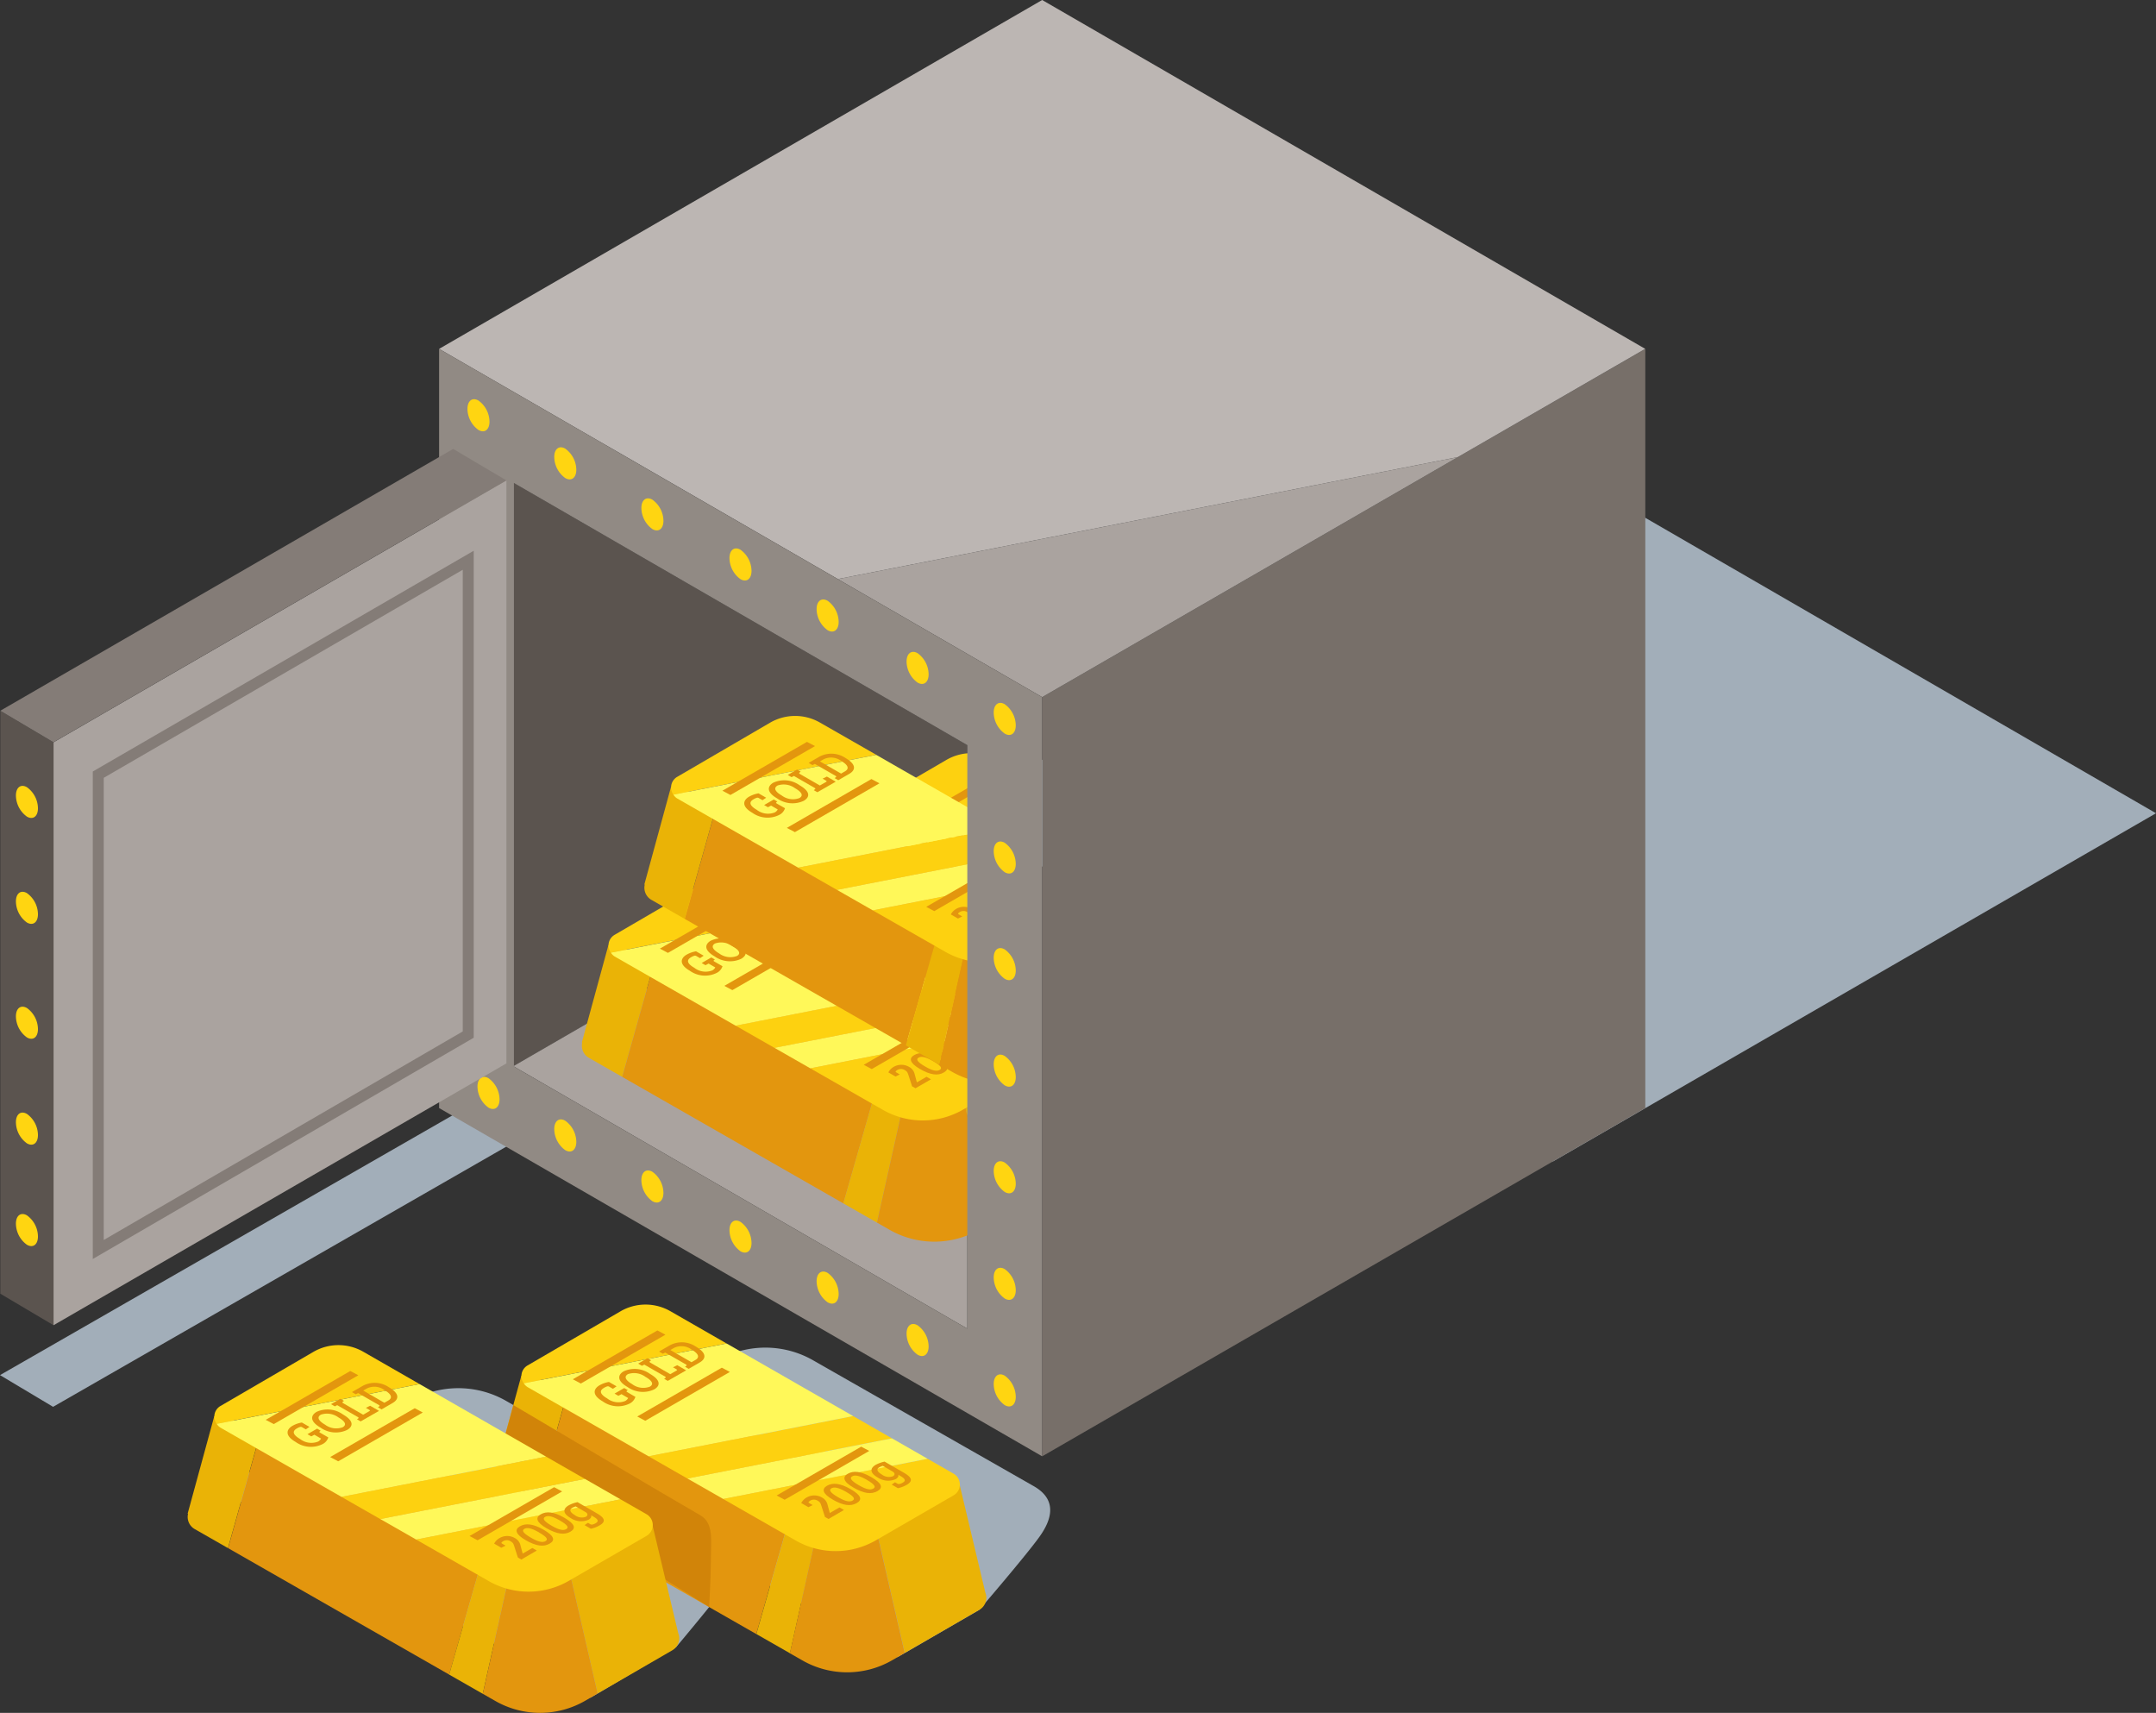 <svg xmlns="http://www.w3.org/2000/svg" width="143.826" height="114.248" viewBox="0 0 143.826 114.248">
  <rect x="0" y="0" width="143.826" height="114.248" fill="#333333" stroke="none"/>
  <g id="Grupo_22847" data-name="Grupo 22847" transform="translate(-206.174 -119.714)">
    <path id="Trazado_4109" data-name="Trazado 4109" d="M236.439,173.42l3.541,2.115-30.265,17.372-3.541-2.115Z" transform="translate(0 20.641)" fill="#becddb" opacity="0.8"/>
    <path id="Trazado_4110" data-name="Trazado 4110" d="M292.177,142.088l-40.23,23.27,40.23,23.227,40.231-23.227Z" transform="translate(17.592 8.599)" fill="#becddb" opacity="0.8"/>
    <g id="Grupo_22836" data-name="Grupo 22836" transform="translate(206.197 119.714)">
      <path id="Trazado_4111" data-name="Trazado 4111" d="M230.941,181.858l30.244-17.494v-3.895l-30.244-17.482Z" transform="translate(-196.678 -110.769)" fill="#5b544f"/>
      <path id="Trazado_4112" data-name="Trazado 4112" d="M230.941,175.972l30.244,17.482V158.429l-30.244,17.494Z" transform="translate(-196.678 -104.834)" fill="#aaa39f"/>
      <path id="Trazado_4113" data-name="Trazado 4113" d="M283.95,143.842,256.4,159.75v50.636l16.094-9.292,24.136-13.935V136.523Z" transform="translate(-186.895 -113.253)" fill="#776f69"/>
      <path id="Trazado_4114" data-name="Trazado 4114" d="M260.181,157.746l27.726-16.008-41.36,8.136Z" transform="translate(-190.681 -111.249)" fill="#aaa39f"/>
      <path id="Trazado_4115" data-name="Trazado 4115" d="M267.565,119.714l-40.23,23.27,10.6,6.119.871.5,15.127,8.734,41.36-8.136,12.5-7.219Z" transform="translate(-198.065 -119.714)" fill="#bcb6b3"/>
      <g id="Grupo_22818" data-name="Grupo 22818" transform="translate(54.73 50.235)">
        <path id="Trazado_4116" data-name="Trazado 4116" d="M253.548,160.8l-2.095-1.337-2.5.626,3.584.9A3.746,3.746,0,0,1,253.548,160.8Z" transform="translate(-244.485 -154.673)" fill="#edc006"/>
        <g id="Grupo_22815" data-name="Grupo 22815" transform="translate(0 4.739)">
          <path id="Trazado_4117" data-name="Trazado 4117" d="M250.2,160.1l-2.7-.676-1.775,6.5.025.012a.93.93,0,0,0,.446,1.017l1.65.943.569.327,2.251-8.007Z" transform="translate(-245.726 -159.425)" fill="#eab306"/>
          <path id="Trazado_4118" data-name="Trazado 4118" d="M257.174,161.659l-1.052-.6a3.684,3.684,0,0,0-2.079-.465,3.746,3.746,0,0,0-1.008.188L249.92,160l-2.251,8.007,9.5,5.435Z" transform="translate(-244.979 -159.205)" fill="#e3960e"/>
        </g>
        <g id="Grupo_22816" data-name="Grupo 22816" transform="translate(1.78)">
          <path id="Trazado_4119" data-name="Trazado 4119" d="M257.426,156.72l-.485-.278a3.329,3.329,0,0,0-3.331.012l-6.2,3.61a.82.82,0,0,0-.249,1.188l10.261-2.013Z" transform="translate(-247.012 -156.002)" fill="#fdd110"/>
          <path id="Trazado_4120" data-name="Trazado 4120" d="M257.384,158.341l-10.261,2.013a.789.789,0,0,0,.255.256l8.067,4.613,1.939-.382Z" transform="translate(-246.969 -155.103)" fill="#fff859"/>
        </g>
        <g id="Grupo_22817" data-name="Grupo 22817" transform="translate(6.658 4.29)">
          <path id="Trazado_4121" data-name="Trazado 4121" d="M253.256,160.724a.762.762,0,0,1-.4.454,1.752,1.752,0,0,1-1.783-.154c-.774-.447-.581-.858-.21-1.073a1.935,1.935,0,0,1,.628-.221l.508.293-.244.165-.233-.134a.167.167,0,0,0-.152-.026.9.9,0,0,0-.215.1c-.346.2-.228.444.216.7a1.22,1.22,0,0,0,1.2.176.453.453,0,0,0,.2-.2l-.444-.257h0l-.208.111-.255-.147.642-.371.24.137-.054.039c-.048.035-.048.058.024.1Z" transform="translate(-250.536 -158.859)" fill="#e3960e"/>
          <path id="Trazado_4122" data-name="Trazado 4122" d="M254.049,160.47a1.772,1.772,0,0,1-1.777-.162c-.764-.442-.616-.836-.256-1.045a1.755,1.755,0,0,1,1.764.176C254.465,159.833,254.5,160.209,254.049,160.47Zm-.284-.186c.327-.19.062-.45-.3-.656a1.266,1.266,0,0,0-1.161-.179c-.329.191-.083.458.273.663A1.235,1.235,0,0,0,253.766,160.285Z" transform="translate(-250.08 -159.101)" fill="#e3960e"/>
        </g>
        <path id="Trazado_4123" data-name="Trazado 4123" d="M255.662,157.533l-5.642,3.257-.536-.284,5.642-3.257Z" transform="translate(-244.282 -155.523)" fill="#e3960e"/>
      </g>
      <g id="Grupo_22824" data-name="Grupo 22824" transform="translate(38.796 58.29)">
        <path id="Trazado_4124" data-name="Trazado 4124" d="M242.038,166.618l-2.094-1.339-2.5.627,3.584.9A3.753,3.753,0,0,1,242.038,166.618Z" transform="translate(-232.975 -160.491)" fill="#edc006"/>
        <g id="Grupo_22819" data-name="Grupo 22819" transform="translate(0 4.738)">
          <path id="Trazado_4125" data-name="Trazado 4125" d="M238.687,165.92l-2.7-.677-1.775,6.5.025.012a.928.928,0,0,0,.446,1.016l1.65.944.569.325,2.251-8.006Z" transform="translate(-234.216 -165.243)" fill="#eab306"/>
          <path id="Trazado_4126" data-name="Trazado 4126" d="M246.154,167.759l-1.542-.885a3.683,3.683,0,0,0-2.079-.464,3.753,3.753,0,0,0-1.008.187l-3.115-.781-2.251,8.006,14.751,8.436,3.551-12.415Z" transform="translate(-233.469 -165.022)" fill="#e3960e"/>
        </g>
        <g id="Grupo_22820" data-name="Grupo 22820" transform="translate(17.441 9.559)">
          <path id="Trazado_4127" data-name="Trazado 4127" d="M257.5,170.516l-1.73-.434-5.406-1.356-3.551,12.415.478.273,1.763,1.008,2.207-9.892,3.089-.4,2.367,10.273.784-.453Z" transform="translate(-246.815 -168.726)" fill="#eab306"/>
          <path id="Trazado_4128" data-name="Trazado 4128" d="M250.639,171.584l-2.205,9.891.839.48a6.008,6.008,0,0,0,5.993-.015l.346-.2.485-.28-2.367-10.272Z" transform="translate(-246.192 -167.779)" fill="#e3960e"/>
        </g>
        <g id="Grupo_22821" data-name="Grupo 22821" transform="translate(1.78)">
          <path id="Trazado_4129" data-name="Trazado 4129" d="M255.271,167.191l-13.647,2.685,2.589,1.481,13.651-2.678Z" transform="translate(-233.149 -159.756)" fill="#fdd110"/>
          <path id="Trazado_4130" data-name="Trazado 4130" d="M245.432,162.261a3.329,3.329,0,0,0-3.331.011l-6.2,3.612a.818.818,0,0,0-.249,1.186l13.532-2.654Z" transform="translate(-235.502 -161.82)" fill="#fdd110"/>
          <path id="Trazado_4131" data-name="Trazado 4131" d="M258.115,169.355l-12.894,2.536,4.841,2.769a5.362,5.362,0,0,0,5.346-.012l2.706-1.566Z" transform="translate(-231.766 -158.925)" fill="#fdd110"/>
          <path id="Trazado_4132" data-name="Trazado 4132" d="M249.145,163.7l-13.532,2.654a.789.789,0,0,0,.255.256l8.066,4.613,13.647-2.684Z" transform="translate(-235.459 -161.1)" fill="#fff859"/>
          <path id="Trazado_4133" data-name="Trazado 4133" d="M258.778,169.2l-1.633-.936-13.651,2.678,2.391,1.367,12.893-2.536Z" transform="translate(-232.43 -159.343)" fill="#fff859"/>
        </g>
        <g id="Grupo_22822" data-name="Grupo 22822" transform="translate(6.659 2.514)">
          <path id="Trazado_4134" data-name="Trazado 4134" d="M241.746,166.543a.76.76,0,0,1-.4.453,1.748,1.748,0,0,1-1.783-.152c-.772-.447-.581-.858-.21-1.073a1.946,1.946,0,0,1,.629-.222l.508.293-.242.165-.234-.134a.166.166,0,0,0-.152-.026.948.948,0,0,0-.215.1c-.346.2-.228.444.216.7a1.22,1.22,0,0,0,1.2.176.446.446,0,0,0,.2-.2l-.444-.257h0l-.209.109-.253-.145.642-.371.239.137-.054.039c-.048.035-.047.058.024.1Z" transform="translate(-239.026 -162.902)" fill="#e3960e"/>
          <path id="Trazado_4135" data-name="Trazado 4135" d="M242.539,166.289a1.769,1.769,0,0,1-1.776-.162c-.766-.442-.617-.836-.256-1.045a1.755,1.755,0,0,1,1.762.174C242.955,165.652,242.991,166.028,242.539,166.289Zm-.284-.186c.328-.19.062-.45-.3-.656a1.266,1.266,0,0,0-1.161-.179c-.329.19-.083.458.273.663A1.239,1.239,0,0,0,242.255,166.1Z" transform="translate(-238.571 -163.143)" fill="#e3960e"/>
          <path id="Trazado_4136" data-name="Trazado 4136" d="M243.1,165.917l-.241-.14.075-.055c.037-.028.051-.055-.008-.091l-1.388-.8-.158.08-.253-.147.622-.36.242.14-.076.055c-.037.029-.051.057.022.1l1.332.768.428-.246c.054-.032.021-.057-.036-.09l-.209-.12.284-.14.591.341Z" transform="translate(-238.22 -163.342)" fill="#e3960e"/>
          <path id="Trazado_4137" data-name="Trazado 4137" d="M243.864,165.268l.076-.055c.036-.029.05-.057-.01-.091l-1.388-.8-.158.079-.253-.147.707-.408a1.679,1.679,0,0,1,1.728.069c.784.451.688.831.271,1.071l-.732.422Zm.429-.3.263-.152c.289-.167.224-.413-.253-.689a1.119,1.119,0,0,0-1.191-.105l-.23.132Z" transform="translate(-237.833 -163.637)" fill="#e3960e"/>
        </g>
        <g id="Grupo_22823" data-name="Grupo 22823" transform="translate(20.441 10.479)">
          <path id="Trazado_4138" data-name="Trazado 4138" d="M250.566,172.45l-.235-.728c-.06-.174-.078-.253-.248-.352a.478.478,0,0,0-.473-.024.415.415,0,0,0-.13.1c-.03.036,0,.057.053.09l.212.122-.284.14-.478-.275a.916.916,0,0,1,.379-.382,1.021,1.021,0,0,1,1.022.025.717.717,0,0,1,.35.454l.152.568.645-.372.295.17-1.03.594Z" transform="translate(-248.982 -168.764)" fill="#e3960e"/>
          <path id="Trazado_4139" data-name="Trazado 4139" d="M251.86,170.813c.707.408.8.7.406.932s-.9.168-1.592-.234-.752-.714-.382-.928S251.154,170.406,251.86,170.813Zm-.3.18c-.543-.313-.813-.335-.983-.237s-.12.267.444.592c.518.3.789.328.965.227S252.128,171.321,251.559,170.993Z" transform="translate(-248.564 -168.98)" fill="#e3960e"/>
          <path id="Trazado_4140" data-name="Trazado 4140" d="M252.86,170.236c.707.408.8.7.4.932s-.894.168-1.591-.234-.752-.714-.383-.928S252.154,169.829,252.86,170.236Zm-.3.18c-.543-.313-.813-.335-.983-.237s-.122.267.443.592c.518.3.79.328.966.227S253.128,170.744,252.559,170.416Z" transform="translate(-248.18 -169.202)" fill="#e3960e"/>
          <path id="Trazado_4141" data-name="Trazado 4141" d="M254.132,171.158l-.415-.239.22-.155.144.083a.208.208,0,0,0,.168.028.8.8,0,0,0,.213-.089c.237-.137.111-.281-.14-.426l-.165-.094c.032.119-.05.221-.176.293a1.251,1.251,0,0,1-1.2-.111c-.541-.313-.515-.622-.125-.847a2.188,2.188,0,0,1,.587-.21l1.11.64c.1.06.22.125.32.191.408.271.433.491.046.714A1.968,1.968,0,0,1,254.132,171.158Zm-1.005-1.488a.916.916,0,0,0-.244.1c-.213.125-.129.3.173.476a.776.776,0,0,0,.742.119c.145-.084.152-.217-.029-.321Z" transform="translate(-247.682 -169.39)" fill="#e3960e"/>
        </g>
        <path id="Trazado_4142" data-name="Trazado 4142" d="M244.152,163.351l-5.642,3.257-.536-.284,5.642-3.257Z" transform="translate(-232.772 -161.341)" fill="#e3960e"/>
        <path id="Trazado_4143" data-name="Trazado 4143" d="M247.257,165.145l-5.642,3.257-.536-.284,5.642-3.257Z" transform="translate(-231.578 -160.652)" fill="#e3960e"/>
        <path id="Trazado_4144" data-name="Trazado 4144" d="M253.974,168.949l-5.642,3.257-.536-.284,5.642-3.257Z" transform="translate(-228.997 -159.19)" fill="#e3960e"/>
      </g>
      <g id="Grupo_22830" data-name="Grupo 22830" transform="translate(42.965 47.753)">
        <path id="Trazado_4145" data-name="Trazado 4145" d="M245.05,159.006l-2.095-1.339-2.5.627,3.584.9A3.763,3.763,0,0,1,245.05,159.006Z" transform="translate(-235.986 -152.879)" fill="#edc006"/>
        <g id="Grupo_22825" data-name="Grupo 22825" transform="translate(0 4.738)">
          <path id="Trazado_4146" data-name="Trazado 4146" d="M241.7,158.308l-2.7-.677-1.776,6.5.026.012a.927.927,0,0,0,.444,1.016l1.65.944.57.325,2.251-8.006Z" transform="translate(-237.227 -157.631)" fill="#eab306"/>
          <path id="Trazado_4147" data-name="Trazado 4147" d="M249.165,160.147l-1.541-.885a3.686,3.686,0,0,0-2.079-.464,3.763,3.763,0,0,0-1.009.187l-3.113-.781-2.251,8.006,14.75,8.436,3.551-12.415Z" transform="translate(-236.48 -157.41)" fill="#e3960e"/>
        </g>
        <g id="Grupo_22826" data-name="Grupo 22826" transform="translate(17.441 9.559)">
          <path id="Trazado_4148" data-name="Trazado 4148" d="M256.345,161.858l-2.967-.744-3.551,12.415.478.273,1.763,1.008,2.206-9.892,2.071-.266Z" transform="translate(-249.826 -161.114)" fill="#eab306"/>
          <path id="Trazado_4149" data-name="Trazado 4149" d="M255.723,163.67l-2.071.266-2.207,9.891.84.48a6,6,0,0,0,3.437.764Z" transform="translate(-249.204 -160.131)" fill="#e3960e"/>
        </g>
        <g id="Grupo_22827" data-name="Grupo 22827" transform="translate(1.781)">
          <path id="Trazado_4150" data-name="Trazado 4150" d="M258.339,159.612l-.057-.033-13.647,2.685,2.589,1.481,11.114-2.18Z" transform="translate(-236.161 -152.144)" fill="#fdd110"/>
          <path id="Trazado_4151" data-name="Trazado 4151" d="M248.443,154.649a3.329,3.329,0,0,0-3.331.011l-6.195,3.612a.82.82,0,0,0-.251,1.186L252.2,156.8Z" transform="translate(-238.514 -154.208)" fill="#fdd110"/>
          <path id="Trazado_4152" data-name="Trazado 4152" d="M256.957,162.336l-8.724,1.717,4.841,2.767a5.355,5.355,0,0,0,3.883.558Z" transform="translate(-234.778 -151.085)" fill="#fdd110"/>
          <path id="Trazado_4153" data-name="Trazado 4153" d="M252.157,156.084l-13.533,2.654a.808.808,0,0,0,.256.256l8.067,4.613,13.647-2.684Z" transform="translate(-238.471 -153.488)" fill="#fff859"/>
          <path id="Trazado_4154" data-name="Trazado 4154" d="M257.621,161.013l-11.114,2.18,2.39,1.367,8.724-1.716Z" transform="translate(-235.442 -151.593)" fill="#fff859"/>
        </g>
        <g id="Grupo_22828" data-name="Grupo 22828" transform="translate(6.66 2.514)">
          <path id="Trazado_4155" data-name="Trazado 4155" d="M244.757,158.931a.752.752,0,0,1-.4.453,1.751,1.751,0,0,1-1.784-.152c-.772-.447-.58-.858-.209-1.073a1.935,1.935,0,0,1,.629-.221l.508.293-.244.165-.233-.134a.168.168,0,0,0-.152-.026.931.931,0,0,0-.216.1c-.346.2-.228.444.216.7a1.223,1.223,0,0,0,1.2.176.461.461,0,0,0,.2-.2l-.444-.257h0l-.208.109-.255-.145.644-.371.238.137-.053.039c-.048.035-.048.058.024.1Z" transform="translate(-242.038 -155.29)" fill="#e3960e"/>
          <path id="Trazado_4156" data-name="Trazado 4156" d="M245.551,158.677a1.772,1.772,0,0,1-1.777-.162c-.764-.442-.617-.836-.256-1.045a1.757,1.757,0,0,1,1.764.174C245.965,158.04,246,158.416,245.551,158.677Zm-.284-.186c.327-.19.061-.45-.3-.656a1.267,1.267,0,0,0-1.161-.179c-.331.191-.084.458.273.663A1.238,1.238,0,0,0,245.268,158.492Z" transform="translate(-241.582 -155.531)" fill="#e3960e"/>
          <path id="Trazado_4157" data-name="Trazado 4157" d="M246.11,158.305l-.242-.14.076-.055c.037-.028.051-.055-.008-.091l-1.389-.8-.158.08-.255-.147.623-.36.242.14-.076.055c-.037.029-.051.057.021.1l1.332.768.428-.246c.055-.032.021-.057-.035-.09l-.21-.12.285-.14.591.341Z" transform="translate(-241.232 -155.73)" fill="#e3960e"/>
          <path id="Trazado_4158" data-name="Trazado 4158" d="M246.875,157.656l.076-.055c.037-.029.051-.057-.008-.091l-1.388-.8-.158.079-.255-.147.707-.408a1.681,1.681,0,0,1,1.729.069c.782.451.687.831.271,1.071l-.732.424Zm.431-.3.263-.152c.288-.168.224-.413-.253-.689a1.119,1.119,0,0,0-1.191-.105l-.23.132Z" transform="translate(-240.845 -156.025)" fill="#e3960e"/>
        </g>
        <g id="Grupo_22829" data-name="Grupo 22829" transform="translate(20.441 12.735)">
          <path id="Trazado_4159" data-name="Trazado 4159" d="M253.577,164.838l-.234-.728c-.06-.174-.078-.253-.249-.352a.476.476,0,0,0-.472-.024.425.425,0,0,0-.132.1c-.029.036,0,.057.053.09l.212.122-.284.14-.478-.275a.929.929,0,0,1,.381-.382,1.021,1.021,0,0,1,1.022.025.719.719,0,0,1,.349.454l.152.568.647-.372.295.17-1.03.594Z" transform="translate(-251.993 -163.408)" fill="#e3960e"/>
        </g>
        <path id="Trazado_4160" data-name="Trazado 4160" d="M247.163,155.739,241.521,159l-.536-.284,5.642-3.257Z" transform="translate(-235.782 -153.729)" fill="#e3960e"/>
        <path id="Trazado_4161" data-name="Trazado 4161" d="M250.269,157.533l-5.642,3.257-.536-.284,5.642-3.257Z" transform="translate(-234.589 -153.04)" fill="#e3960e"/>
        <path id="Trazado_4162" data-name="Trazado 4162" d="M255.967,161.255l-5.16,2.979.536.284,4.624-2.67Z" transform="translate(-232.007 -151.5)" fill="#e3960e"/>
      </g>
      <path id="Trazado_4163" data-name="Trazado 4163" d="M227.334,136.523v50.636l40.23,23.228V159.751Zm35.237,30.325v35.025l-30.244-17.481V145.471l30.244,17.481Z" transform="translate(-198.065 -113.253)" fill="#918a84"/>
      <g id="Grupo_22831" data-name="Grupo 22831" transform="translate(66.267 46.883)">
        <path id="Trazado_4164" data-name="Trazado 4164" d="M254.06,154.225a1.759,1.759,0,0,0,.736,1.405c.406.235.735-.014.735-.555a1.765,1.765,0,0,0-.735-1.406C254.389,153.434,254.06,153.684,254.06,154.225Z" transform="translate(-254.06 -153.581)" fill="#ffd511"/>
        <path id="Trazado_4165" data-name="Trazado 4165" d="M254.06,160.9a1.762,1.762,0,0,0,.736,1.406c.406.234.735-.015.735-.556a1.762,1.762,0,0,0-.735-1.405C254.389,160.113,254.06,160.362,254.06,160.9Z" transform="translate(-254.06 -151.013)" fill="#ffd511"/>
        <path id="Trazado_4166" data-name="Trazado 4166" d="M254.06,166.039a1.759,1.759,0,0,0,.736,1.405c.406.235.735-.014.735-.555a1.765,1.765,0,0,0-.735-1.406C254.389,165.248,254.06,165.5,254.06,166.039Z" transform="translate(-254.06 -149.04)" fill="#ffd511"/>
        <path id="Trazado_4167" data-name="Trazado 4167" d="M254.06,171.173a1.762,1.762,0,0,0,.736,1.406c.406.234.735-.015.735-.556a1.762,1.762,0,0,0-.735-1.405C254.389,170.382,254.06,170.631,254.06,171.173Z" transform="translate(-254.06 -147.067)" fill="#ffd511"/>
        <path id="Trazado_4168" data-name="Trazado 4168" d="M254.06,176.308a1.759,1.759,0,0,0,.736,1.405c.406.235.735-.014.735-.555a1.765,1.765,0,0,0-.735-1.406C254.389,175.517,254.06,175.767,254.06,176.308Z" transform="translate(-254.06 -145.093)" fill="#ffd511"/>
        <path id="Trazado_4169" data-name="Trazado 4169" d="M254.06,181.443a1.759,1.759,0,0,0,.736,1.405c.406.234.735-.014.735-.557a1.762,1.762,0,0,0-.735-1.405C254.389,180.651,254.06,180.9,254.06,181.443Z" transform="translate(-254.06 -143.12)" fill="#ffd511"/>
        <path id="Trazado_4170" data-name="Trazado 4170" d="M254.06,186.577a1.762,1.762,0,0,0,.736,1.406c.406.234.735-.015.735-.557a1.767,1.767,0,0,0-.735-1.406C254.389,185.786,254.06,186.036,254.06,186.577Z" transform="translate(-254.06 -141.146)" fill="#ffd511"/>
      </g>
      <g id="Grupo_22832" data-name="Grupo 22832" transform="translate(36.951 29.836)">
        <path id="Trazado_4171" data-name="Trazado 4171" d="M232.883,141.911a1.762,1.762,0,0,0,.735,1.405c.407.235.736-.014.736-.556a1.759,1.759,0,0,0-.736-1.405C233.212,141.119,232.883,141.368,232.883,141.911Z" transform="translate(-232.883 -141.266)" fill="#ffd511"/>
        <path id="Trazado_4172" data-name="Trazado 4172" d="M237.082,144.37a1.762,1.762,0,0,0,.735,1.405c.407.235.736-.014.736-.556a1.759,1.759,0,0,0-.736-1.405C237.411,143.579,237.082,143.827,237.082,144.37Z" transform="translate(-231.269 -140.321)" fill="#ffd511"/>
        <path id="Trazado_4173" data-name="Trazado 4173" d="M241.327,146.782a1.762,1.762,0,0,0,.736,1.406c.406.234.735-.015.735-.557a1.762,1.762,0,0,0-.735-1.405C241.656,145.991,241.327,146.24,241.327,146.782Z" transform="translate(-229.638 -139.393)" fill="#ffd511"/>
        <path id="Trazado_4174" data-name="Trazado 4174" d="M245.526,149.241a1.762,1.762,0,0,0,.736,1.406c.406.234.735-.015.735-.557a1.762,1.762,0,0,0-.735-1.405C245.855,148.45,245.526,148.7,245.526,149.241Z" transform="translate(-228.024 -138.448)" fill="#ffd511"/>
        <path id="Trazado_4175" data-name="Trazado 4175" d="M249.861,151.766a1.759,1.759,0,0,0,.736,1.405c.406.235.735-.014.735-.555a1.765,1.765,0,0,0-.735-1.406C250.19,150.975,249.861,151.225,249.861,151.766Z" transform="translate(-226.358 -137.478)" fill="#ffd511"/>
      </g>
      <g id="Grupo_22833" data-name="Grupo 22833" transform="translate(31.83 71.829)">
        <path id="Trazado_4176" data-name="Trazado 4176" d="M232.883,174.294a1.762,1.762,0,0,0,.735,1.405c.407.235.736-.014.736-.557a1.759,1.759,0,0,0-.736-1.405C233.212,173.5,232.883,173.751,232.883,174.294Z" transform="translate(-227.762 -170.813)" fill="#ffd511"/>
        <path id="Trazado_4177" data-name="Trazado 4177" d="M229.184,172.245a1.759,1.759,0,0,0,.736,1.405c.406.235.735-.014.735-.555a1.765,1.765,0,0,0-.735-1.406C229.513,171.454,229.184,171.7,229.184,172.245Z" transform="translate(-229.184 -171.601)" fill="#ffd511"/>
        <path id="Trazado_4178" data-name="Trazado 4178" d="M237.082,176.753a1.762,1.762,0,0,0,.735,1.405c.407.235.736-.014.736-.557a1.759,1.759,0,0,0-.736-1.405C237.411,175.961,237.082,176.21,237.082,176.753Z" transform="translate(-226.149 -169.868)" fill="#ffd511"/>
        <path id="Trazado_4179" data-name="Trazado 4179" d="M241.327,179.165a1.762,1.762,0,0,0,.736,1.406c.406.234.735-.015.735-.556a1.762,1.762,0,0,0-.735-1.405C241.656,178.374,241.327,178.623,241.327,179.165Z" transform="translate(-224.517 -168.941)" fill="#ffd511"/>
        <path id="Trazado_4180" data-name="Trazado 4180" d="M245.526,181.624a1.762,1.762,0,0,0,.736,1.406c.406.234.735-.015.735-.557a1.762,1.762,0,0,0-.735-1.405C245.855,180.833,245.526,181.082,245.526,181.624Z" transform="translate(-222.903 -167.996)" fill="#ffd511"/>
        <path id="Trazado_4181" data-name="Trazado 4181" d="M249.861,184.149a1.759,1.759,0,0,0,.736,1.405c.406.235.735-.014.735-.555a1.765,1.765,0,0,0-.735-1.406C250.19,183.358,249.861,183.608,249.861,184.149Z" transform="translate(-221.237 -167.025)" fill="#ffd511"/>
      </g>
      <g id="Grupo_22834" data-name="Grupo 22834" transform="translate(31.163 26.628)">
        <path id="Trazado_4182" data-name="Trazado 4182" d="M228.7,139.594a1.762,1.762,0,0,0,.735,1.405c.407.234.735-.014.735-.556a1.758,1.758,0,0,0-.735-1.405C229.031,138.8,228.7,139.051,228.7,139.594Z" transform="translate(-228.702 -138.949)" fill="#ffd511"/>
        <path id="Trazado_4183" data-name="Trazado 4183" d="M228.7,144.728a1.767,1.767,0,0,0,.735,1.406c.407.234.735-.015.735-.557a1.761,1.761,0,0,0-.735-1.406C229.031,143.937,228.7,144.187,228.7,144.728Z" transform="translate(-228.702 -136.976)" fill="#ffd511"/>
        <path id="Trazado_4184" data-name="Trazado 4184" d="M228.7,149.863a1.762,1.762,0,0,0,.735,1.405c.407.235.735-.014.735-.557a1.758,1.758,0,0,0-.735-1.405C229.031,149.073,228.7,149.32,228.7,149.863Z" transform="translate(-228.702 -135.002)" fill="#ffd511"/>
        <path id="Trazado_4185" data-name="Trazado 4185" d="M228.7,155a1.765,1.765,0,0,0,.735,1.406c.407.234.735-.015.735-.556a1.758,1.758,0,0,0-.735-1.405C229.031,154.206,228.7,154.455,228.7,155Z" transform="translate(-228.702 -133.029)" fill="#ffd511"/>
        <path id="Trazado_4186" data-name="Trazado 4186" d="M228.7,160.132a1.762,1.762,0,0,0,.735,1.405c.407.235.735-.014.735-.555a1.761,1.761,0,0,0-.735-1.406C229.031,159.341,228.7,159.591,228.7,160.132Z" transform="translate(-228.702 -131.055)" fill="#ffd511"/>
        <path id="Trazado_4187" data-name="Trazado 4187" d="M228.7,165.266a1.765,1.765,0,0,0,.735,1.406c.407.234.735-.015.735-.557a1.758,1.758,0,0,0-.735-1.405C229.031,164.475,228.7,164.724,228.7,165.266Z" transform="translate(-228.702 -129.082)" fill="#ffd511"/>
        <path id="Trazado_4188" data-name="Trazado 4188" d="M228.7,170.4a1.762,1.762,0,0,0,.735,1.405c.407.235.735-.014.735-.555a1.761,1.761,0,0,0-.735-1.406C229.031,169.61,228.7,169.86,228.7,170.4Z" transform="translate(-228.702 -127.108)" fill="#ffd511"/>
      </g>
      <g id="Grupo_22835" data-name="Grupo 22835" transform="translate(0 29.942)">
        <path id="Trazado_4189" data-name="Trazado 4189" d="M238.966,142.863v38.88l-30.213,17.464v-38.88Z" transform="translate(-205.206 -140.758)" fill="#aaa39f"/>
        <path id="Trazado_4190" data-name="Trazado 4190" d="M210.645,193.488V160.973l25.412-14.724V178.73Zm.731-32.094V192.22l23.95-13.911V147.517Z" transform="translate(-204.479 -139.456)" fill="#847c77"/>
        <path id="Trazado_4191" data-name="Trazado 4191" d="M209.738,156.062l-3.547-2.1v38.88l3.547,2.1Z" transform="translate(-206.191 -136.494)" fill="#5b544f"/>
        <path id="Trazado_4192" data-name="Trazado 4192" d="M236.4,141.342l3.547,2.1-30.213,17.464-3.547-2.1Z" transform="translate(-206.191 -141.342)" fill="#847c77"/>
      </g>
    </g>
    <path id="Trazado_4193" data-name="Trazado 4193" d="M244.984,185.167c-4.339,1.5-13.569,6.16-13.569,6.16l24.928,13.961,5.464-3.162s3.133-3.642,4.02-4.888c1.1-1.541.875-2.65-.421-3.375l-14.728-8.4A6.418,6.418,0,0,0,244.984,185.167Z" transform="translate(9.701 24.96)" fill="#becddb" opacity="0.8"/>
    <path id="Trazado_4194" data-name="Trazado 4194" d="M230.186,187.121c-4.339,1.5-13.569,6.16-13.569,6.16l24.928,13.961,5.72-3.378s2.877-3.426,3.764-4.672c1.1-1.541.874-2.65-.422-3.375l-14.727-8.4A6.418,6.418,0,0,0,230.186,187.121Z" transform="translate(4.014 25.711)" fill="#becddb" opacity="0.8"/>
    <g id="Grupo_22841" data-name="Grupo 22841" transform="translate(239.182 206.728)">
      <path id="Trazado_4195" data-name="Trazado 4195" d="M237.841,187.366l-2.095-1.337-2.5.626,3.585.9A3.747,3.747,0,0,1,237.841,187.366Z" transform="translate(-228.777 -181.241)" fill="#edc006"/>
      <path id="Trazado_4196" data-name="Trazado 4196" d="M234.489,186.669l-2.7-.676-1.776,6.5.026.012a.929.929,0,0,0,.444,1.017l1.65.943.57.327,2.251-8.007Z" transform="translate(-230.018 -181.254)" fill="#eab306"/>
      <path id="Trazado_4197" data-name="Trazado 4197" d="M241.956,188.508l-1.541-.883a3.685,3.685,0,0,0-2.079-.465,3.747,3.747,0,0,0-1.008.188l-3.115-.782-2.251,8.007,14.75,8.435,3.552-12.415Z" transform="translate(-229.271 -181.034)" fill="#e3960e"/>
      <path id="Trazado_4198" data-name="Trazado 4198" d="M257.9,199.127l-1.7-7.136-1.647-.413-2.978-.748-5.4-1.355-3.552,12.415.478.273,1.764,1.009,2.207-9.892,3.088-.4,2.367,10.272,4.253-2.46.728-.421A.927.927,0,0,0,257.9,199.127Z" transform="translate(-225.176 -179.916)" fill="#eab306"/>
      <path id="Trazado_4199" data-name="Trazado 4199" d="M246.443,192.333l-2.207,9.892.84.48a6.009,6.009,0,0,0,5.991-.015l.347-.2.483-.281-2.367-10.272Z" transform="translate(-224.554 -178.97)" fill="#e3960e"/>
      <g id="Grupo_22840" data-name="Grupo 22840" transform="translate(1.781)">
        <g id="Grupo_22837" data-name="Grupo 22837">
          <path id="Trazado_4200" data-name="Trazado 4200" d="M251.074,187.941l-13.647,2.685,2.589,1.481,13.651-2.678Z" transform="translate(-228.952 -180.506)" fill="#fdd110"/>
          <path id="Trazado_4201" data-name="Trazado 4201" d="M241.234,183.01a3.327,3.327,0,0,0-3.329.012l-6.2,3.61a.821.821,0,0,0-.251,1.188l13.533-2.655Z" transform="translate(-231.305 -182.57)" fill="#fdd110"/>
          <path id="Trazado_4202" data-name="Trazado 4202" d="M254.66,190l-13.636,2.683,4.841,2.769a5.363,5.363,0,0,0,5.345-.014l5.184-3a.833.833,0,0,0,0-1.444Z" transform="translate(-227.569 -179.715)" fill="#fdd110"/>
          <path id="Trazado_4203" data-name="Trazado 4203" d="M244.948,184.445,231.415,187.1a.808.808,0,0,0,.256.256l8.067,4.613,13.647-2.684Z" transform="translate(-231.262 -181.849)" fill="#fff859"/>
          <path id="Trazado_4204" data-name="Trazado 4204" d="M252.948,189.015,239.3,191.693l2.391,1.367,13.635-2.682Z" transform="translate(-228.233 -180.093)" fill="#fff859"/>
        </g>
        <g id="Grupo_22838" data-name="Grupo 22838" transform="translate(4.879 2.514)">
          <path id="Trazado_4205" data-name="Trazado 4205" d="M237.549,187.293a.764.764,0,0,1-.4.453,1.752,1.752,0,0,1-1.783-.154c-.774-.447-.581-.858-.21-1.072a1.9,1.9,0,0,1,.628-.223l.508.293-.244.165-.233-.134a.167.167,0,0,0-.152-.026.877.877,0,0,0-.215.1c-.346.2-.228.443.216.7a1.219,1.219,0,0,0,1.2.174.446.446,0,0,0,.2-.2l-.444-.258h0l-.208.111-.253-.147.642-.371.24.137-.054.039c-.048.035-.048.058.024.1Z" transform="translate(-234.829 -183.651)" fill="#e3960e"/>
          <path id="Trazado_4206" data-name="Trazado 4206" d="M238.342,187.038a1.772,1.772,0,0,1-1.777-.162c-.764-.442-.617-.836-.256-1.045a1.755,1.755,0,0,1,1.764.176C238.756,186.4,238.794,186.778,238.342,187.038Zm-.284-.186c.327-.188.062-.45-.3-.656a1.267,1.267,0,0,0-1.161-.179c-.329.191-.083.458.273.664A1.238,1.238,0,0,0,238.059,186.853Z" transform="translate(-234.373 -183.893)" fill="#e3960e"/>
          <path id="Trazado_4207" data-name="Trazado 4207" d="M238.9,186.666l-.242-.14.076-.054c.037-.029.051-.057-.008-.091l-1.389-.8-.158.08-.253-.147.622-.359.242.14-.076.054c-.037.029-.051.057.021.1l1.332.77.429-.248c.054-.032.019-.057-.036-.09l-.21-.12.284-.14.593.342Z" transform="translate(-234.022 -184.091)" fill="#e3960e"/>
          <path id="Trazado_4208" data-name="Trazado 4208" d="M239.666,186.017l.076-.055c.037-.028.051-.055-.008-.091l-1.39-.8-.156.08-.253-.147.706-.408a1.678,1.678,0,0,1,1.729.068c.782.453.687.832.271,1.071l-.732.424Zm.431-.3.262-.152c.289-.166.226-.413-.252-.688a1.117,1.117,0,0,0-1.191-.107l-.23.133Z" transform="translate(-233.635 -184.386)" fill="#e3960e"/>
        </g>
        <g id="Grupo_22839" data-name="Grupo 22839" transform="translate(18.66 10.478)">
          <path id="Trazado_4209" data-name="Trazado 4209" d="M246.368,193.2l-.235-.73c-.058-.173-.076-.252-.246-.35a.472.472,0,0,0-.473-.024.445.445,0,0,0-.132.1c-.029.037,0,.058.054.09l.212.123-.285.14-.478-.277a.919.919,0,0,1,.381-.381,1.018,1.018,0,0,1,1.022.024.715.715,0,0,1,.349.454l.154.568.644-.372.3.17-1.03.6Z" transform="translate(-244.784 -189.513)" fill="#e3960e"/>
          <path id="Trazado_4210" data-name="Trazado 4210" d="M247.663,191.562c.707.408.8.706.4.932s-.894.169-1.591-.233-.752-.716-.383-.928S246.957,191.155,247.663,191.562Zm-.3.18c-.544-.313-.813-.334-.983-.235s-.12.266.444.592c.516.3.789.328.965.226S247.931,192.071,247.362,191.742Z" transform="translate(-244.366 -189.729)" fill="#e3960e"/>
          <path id="Trazado_4211" data-name="Trazado 4211" d="M248.663,190.985c.707.408.8.706.4.932s-.894.167-1.591-.234-.752-.714-.383-.926S247.957,190.578,248.663,190.985Zm-.3.18c-.543-.313-.813-.334-.983-.235s-.12.266.444.592c.516.3.789.327.965.226S248.929,191.493,248.36,191.165Z" transform="translate(-243.982 -189.951)" fill="#e3960e"/>
          <path id="Trazado_4212" data-name="Trazado 4212" d="M249.935,191.908l-.415-.241.22-.155.144.083a.2.2,0,0,0,.168.028.745.745,0,0,0,.212-.089c.238-.137.111-.281-.138-.425l-.165-.1c.032.119-.05.221-.177.295a1.252,1.252,0,0,1-1.2-.112c-.54-.311-.514-.622-.125-.847a2.183,2.183,0,0,1,.588-.21l1.109.64c.105.061.22.125.321.191.408.271.432.491.046.716A2.023,2.023,0,0,1,249.935,191.908Zm-1.006-1.49a.978.978,0,0,0-.242.1c-.215.123-.129.3.173.476a.779.779,0,0,0,.742.118c.144-.084.151-.216-.03-.321Z" transform="translate(-243.484 -190.139)" fill="#e3960e"/>
        </g>
        <path id="Trazado_4213" data-name="Trazado 4213" d="M239.955,184.1l-5.642,3.257-.536-.284,5.642-3.257Z" transform="translate(-230.354 -182.091)" fill="#e3960e"/>
        <path id="Trazado_4214" data-name="Trazado 4214" d="M243.06,185.894l-5.642,3.257-.536-.284,5.642-3.257Z" transform="translate(-229.161 -181.401)" fill="#e3960e"/>
        <path id="Trazado_4215" data-name="Trazado 4215" d="M249.777,189.7l-5.642,3.257-.536-.284,5.642-3.257Z" transform="translate(-226.579 -179.939)" fill="#e3960e"/>
      </g>
      <path id="Trazado_4216" data-name="Trazado 4216" d="M231.257,187.413s10.817,6.407,12.469,7.348c.922.526.706,1.728.706,2.951s-.115,3.173-.115,3.173l-14.3-8.937Z" transform="translate(-230.018 -180.709)" fill="#d18409"/>
    </g>
    <g id="Grupo_22845" data-name="Grupo 22845" transform="translate(218.697 209.433)">
      <path id="Trazado_4217" data-name="Trazado 4217" d="M223.043,189.32l-2.094-1.337-2.5.626,3.584.9A3.765,3.765,0,0,1,223.043,189.32Z" transform="translate(-213.979 -183.195)" fill="#edc006"/>
      <path id="Trazado_4218" data-name="Trazado 4218" d="M219.691,188.623l-2.7-.676-1.776,6.5.026.012a.928.928,0,0,0,.444,1.017l1.65.943.57.327,2.251-8.007Z" transform="translate(-215.22 -183.208)" fill="#eab306"/>
      <path id="Trazado_4219" data-name="Trazado 4219" d="M227.158,190.464l-1.542-.885a3.68,3.68,0,0,0-2.078-.465,3.765,3.765,0,0,0-1.009.188l-3.113-.782-2.251,8.007,14.75,8.435,3.551-12.415Z" transform="translate(-214.473 -182.988)" fill="#e3960e"/>
      <path id="Trazado_4220" data-name="Trazado 4220" d="M243.1,201.081l-1.7-7.135-1.647-.414-2.978-.746-5.406-1.357-3.551,12.415.478.273,1.764,1.009,2.207-9.892,3.088-.4,2.367,10.273,4.253-2.461.728-.421A.928.928,0,0,0,243.1,201.081Z" transform="translate(-210.378 -181.87)" fill="#eab306"/>
      <path id="Trazado_4221" data-name="Trazado 4221" d="M231.645,194.287l-2.207,9.892.84.48a6.009,6.009,0,0,0,5.991-.015l.347-.2.483-.28-2.367-10.273Z" transform="translate(-209.755 -180.924)" fill="#e3960e"/>
      <path id="Trazado_4222" data-name="Trazado 4222" d="M236.275,189.895l-13.647,2.685,2.589,1.481,13.651-2.678Z" transform="translate(-212.373 -182.46)" fill="#fdd110"/>
      <path id="Trazado_4223" data-name="Trazado 4223" d="M226.436,184.964a3.329,3.329,0,0,0-3.331.012l-6.2,3.61a.821.821,0,0,0-.249,1.188l13.533-2.655Z" transform="translate(-214.726 -184.524)" fill="#fdd110"/>
      <path id="Trazado_4224" data-name="Trazado 4224" d="M239.862,191.953l-13.636,2.683,4.841,2.769a5.36,5.36,0,0,0,5.345-.014l5.184-3a.833.833,0,0,0,0-1.444Z" transform="translate(-210.99 -181.669)" fill="#fdd110"/>
      <path id="Trazado_4225" data-name="Trazado 4225" d="M230.15,186.4l-13.533,2.655a.808.808,0,0,0,.256.256l8.067,4.613,13.647-2.684Z" transform="translate(-214.683 -183.803)" fill="#fff859"/>
      <path id="Trazado_4226" data-name="Trazado 4226" d="M238.15,190.969,224.5,193.647l2.391,1.367,13.635-2.682Z" transform="translate(-211.654 -182.047)" fill="#fff859"/>
      <g id="Grupo_22844" data-name="Grupo 22844" transform="translate(5.203 1.726)">
        <g id="Grupo_22842" data-name="Grupo 22842" transform="translate(1.457 0.787)">
          <path id="Trazado_4227" data-name="Trazado 4227" d="M222.75,189.247a.756.756,0,0,1-.4.453,1.751,1.751,0,0,1-1.784-.154c-.772-.447-.58-.857-.209-1.072a1.872,1.872,0,0,1,.628-.221l.508.292-.244.165-.233-.134a.168.168,0,0,0-.152-.026.939.939,0,0,0-.216.1c-.345.2-.228.443.217.7a1.219,1.219,0,0,0,1.2.174.454.454,0,0,0,.2-.2l-.444-.257h0l-.208.111-.253-.147.642-.371.238.137-.053.039c-.048.035-.048.058.024.1Z" transform="translate(-220.031 -185.604)" fill="#e3960e"/>
          <path id="Trazado_4228" data-name="Trazado 4228" d="M223.544,188.992a1.765,1.765,0,0,1-1.777-.162c-.764-.442-.617-.836-.256-1.045a1.755,1.755,0,0,1,1.764.176C223.958,188.355,224,188.732,223.544,188.992Zm-.284-.186c.327-.188.061-.449-.3-.656a1.271,1.271,0,0,0-1.161-.179c-.331.191-.084.46.273.664A1.237,1.237,0,0,0,223.261,188.807Z" transform="translate(-219.575 -185.847)" fill="#e3960e"/>
          <path id="Trazado_4229" data-name="Trazado 4229" d="M224.1,188.62l-.242-.138.076-.055c.037-.029.05-.057-.008-.091l-1.39-.8-.156.08-.255-.147.623-.359.242.14-.076.054c-.037.029-.051.057.021.1l1.332.77.428-.248c.055-.03.021-.057-.035-.089l-.21-.122.284-.14.592.342Z" transform="translate(-219.225 -186.045)" fill="#e3960e"/>
          <path id="Trazado_4230" data-name="Trazado 4230" d="M224.868,187.971l.076-.055c.037-.028.05-.055-.008-.091l-1.39-.8-.156.08-.255-.147.707-.408a1.678,1.678,0,0,1,1.729.068c.782.453.687.832.271,1.071l-.732.424Zm.429-.3.263-.152c.289-.166.226-.413-.252-.688a1.12,1.12,0,0,0-1.191-.107l-.23.133Z" transform="translate(-218.838 -186.34)" fill="#e3960e"/>
        </g>
        <g id="Grupo_22843" data-name="Grupo 22843" transform="translate(15.238 8.752)">
          <path id="Trazado_4231" data-name="Trazado 4231" d="M231.57,195.155l-.235-.73c-.058-.173-.076-.252-.248-.35a.469.469,0,0,0-.472-.024.409.409,0,0,0-.132.1c-.029.037,0,.058.053.09l.212.123-.284.14-.478-.277a.928.928,0,0,1,.381-.381,1.018,1.018,0,0,1,1.022.024.719.719,0,0,1,.349.454l.152.568.645-.372.295.17-1.029.6Z" transform="translate(-229.986 -191.467)" fill="#e3960e"/>
          <path id="Trazado_4232" data-name="Trazado 4232" d="M232.865,193.516c.707.41.8.706.4.932s-.894.169-1.591-.233-.752-.716-.383-.928S232.159,193.109,232.865,193.516Zm-.3.181c-.543-.314-.811-.335-.982-.237s-.122.266.444.592c.516.3.789.328.965.226S233.133,194.025,232.562,193.7Z" transform="translate(-229.568 -191.683)" fill="#e3960e"/>
          <path id="Trazado_4233" data-name="Trazado 4233" d="M233.864,192.939c.707.408.8.706.406.932s-.894.169-1.592-.233-.752-.716-.382-.928S233.16,192.532,233.864,192.939Zm-.3.181c-.543-.314-.813-.335-.983-.237s-.12.266.444.592c.516.3.789.328.965.226S234.131,193.448,233.562,193.12Z" transform="translate(-229.184 -191.905)" fill="#e3960e"/>
          <path id="Trazado_4234" data-name="Trazado 4234" d="M235.136,193.862l-.415-.241.221-.155.143.083a.212.212,0,0,0,.169.029.751.751,0,0,0,.212-.09c.237-.137.111-.281-.14-.425l-.163-.1c.03.119-.051.221-.177.295a1.251,1.251,0,0,1-1.2-.112c-.541-.311-.514-.622-.125-.846a2.133,2.133,0,0,1,.588-.212l1.109.64c.1.061.22.125.32.191.408.271.433.491.047.716A1.99,1.99,0,0,1,235.136,193.862Zm-1.005-1.49a.978.978,0,0,0-.242.1c-.215.123-.129.3.173.476a.776.776,0,0,0,.741.118c.145-.083.152-.216-.029-.321Z" transform="translate(-228.686 -192.093)" fill="#e3960e"/>
        </g>
        <path id="Trazado_4235" data-name="Trazado 4235" d="M225.156,186.055l-5.642,3.257-.536-.284,5.642-3.258Z" transform="translate(-218.979 -185.771)" fill="#e3960e"/>
        <path id="Trazado_4236" data-name="Trazado 4236" d="M228.262,187.848l-5.642,3.257-.536-.284,5.642-3.257Z" transform="translate(-217.785 -185.082)" fill="#e3960e"/>
        <path id="Trazado_4237" data-name="Trazado 4237" d="M234.978,191.653l-5.642,3.257-.536-.284,5.642-3.257Z" transform="translate(-215.204 -183.62)" fill="#e3960e"/>
      </g>
    </g>
    <g id="Grupo_22846" data-name="Grupo 22846" transform="translate(207.236 172.132)">
      <path id="Trazado_4238" data-name="Trazado 4238" d="M206.941,158.223a1.761,1.761,0,0,0,.735,1.406c.407.234.735-.015.735-.556a1.758,1.758,0,0,0-.735-1.405C207.269,157.432,206.941,157.681,206.941,158.223Z" transform="translate(-206.941 -157.579)" fill="#ffd511"/>
      <path id="Trazado_4239" data-name="Trazado 4239" d="M206.941,163.326a1.763,1.763,0,0,0,.735,1.406c.407.234.735-.015.735-.556a1.761,1.761,0,0,0-.735-1.406C207.269,162.535,206.941,162.785,206.941,163.326Z" transform="translate(-206.941 -155.618)" fill="#ffd511"/>
      <path id="Trazado_4240" data-name="Trazado 4240" d="M206.941,168.863a1.758,1.758,0,0,0,.735,1.405c.407.235.735-.014.735-.557a1.76,1.76,0,0,0-.735-1.405C207.269,168.073,206.941,168.32,206.941,168.863Z" transform="translate(-206.941 -153.49)" fill="#ffd511"/>
      <path id="Trazado_4241" data-name="Trazado 4241" d="M206.941,173.966a1.76,1.76,0,0,0,.735,1.405c.407.234.735-.014.735-.557a1.758,1.758,0,0,0-.735-1.405C207.269,173.174,206.941,173.423,206.941,173.966Z" transform="translate(-206.941 -151.529)" fill="#ffd511"/>
      <path id="Trazado_4242" data-name="Trazado 4242" d="M206.941,178.852a1.758,1.758,0,0,0,.735,1.405c.407.235.735-.014.735-.555a1.761,1.761,0,0,0-.735-1.406C207.269,178.061,206.941,178.311,206.941,178.852Z" transform="translate(-206.941 -149.651)" fill="#ffd511"/>
    </g>
  </g>
</svg>
